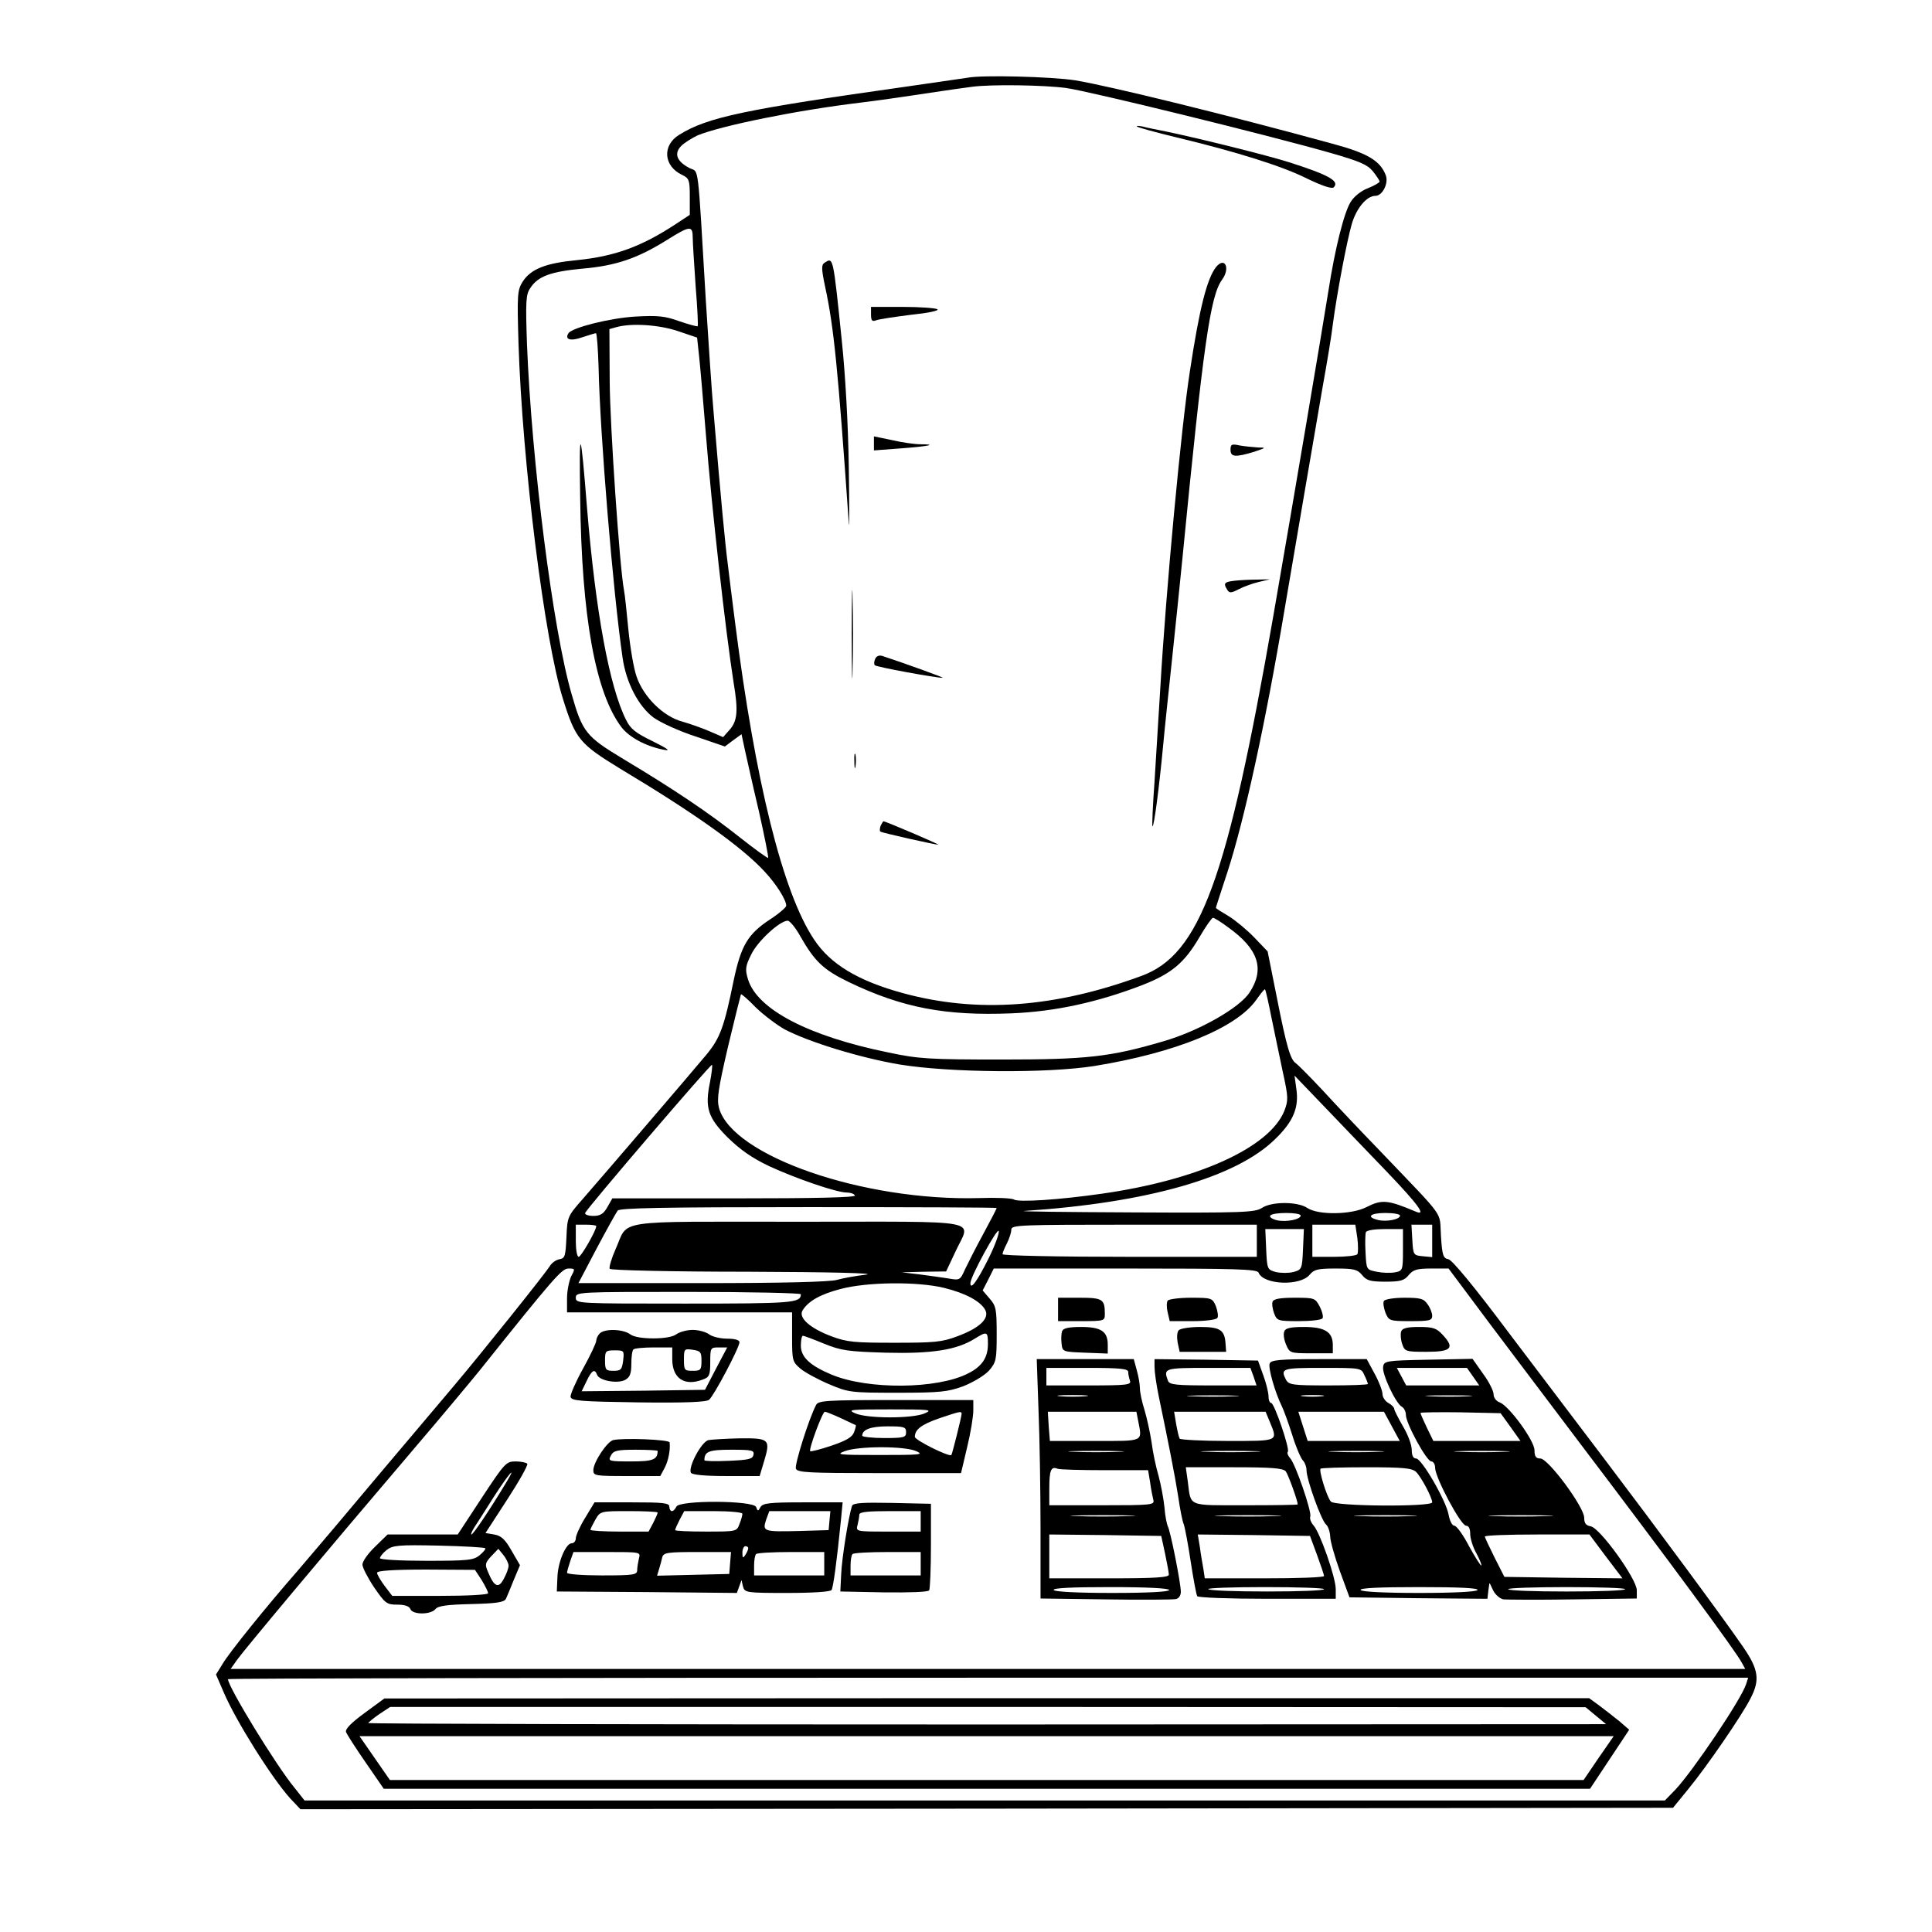 <?xml version="1.0" standalone="no"?>
<!DOCTYPE svg PUBLIC "-//W3C//DTD SVG 20010904//EN"
 "http://www.w3.org/TR/2001/REC-SVG-20010904/DTD/svg10.dtd">
<svg version="1.0" xmlns="http://www.w3.org/2000/svg"
 width="661pt" height="661pt" viewBox="0 0 661 661"
 preserveAspectRatio="xMidYMid meet">
<g transform="translate(0,661) scale(0.1,-0.1)"
fill="#000000" stroke="none">
<path d="M3310 6344 c-8 -1 -98 -14 -200 -29 -566 -80 -689 -106 -786 -166
-59 -36 -54 -107 9 -137 25 -12 27 -18 27 -75 l0 -62 -47 -31 c-120 -79 -211
-111 -339 -124 -106 -10 -158 -30 -186 -74 -18 -29 -19 -44 -14 -211 13 -408
89 -1016 152 -1216 43 -138 57 -154 196 -239 257 -154 418 -269 495 -353 40
-43 73 -96 73 -116 0 -5 -25 -27 -56 -47 -76 -50 -99 -90 -124 -209 -32 -157
-46 -196 -92 -252 -54 -65 -356 -417 -425 -496 -51 -58 -52 -60 -55 -130 -3
-64 -5 -72 -23 -75 -12 -2 -27 -12 -34 -24 -17 -27 -233 -297 -331 -413 -166
-196 -348 -412 -404 -479 -33 -39 -89 -105 -125 -147 -111 -127 -236 -282
-259 -321 l-23 -37 26 -60 c41 -97 164 -293 228 -364 l35 -37 2348 2 2348 3
53 65 c64 78 184 253 212 309 33 63 28 99 -25 176 -65 95 -295 406 -470 637
-82 108 -232 306 -334 441 -116 155 -192 247 -205 249 -17 3 -21 13 -25 80 -6
88 21 50 -211 293 -64 66 -151 158 -194 205 -44 47 -85 88 -91 92 -19 12 -32
56 -65 223 l-32 160 -46 48 c-25 26 -65 59 -88 73 -24 14 -43 26 -43 28 0 2
18 57 40 124 57 176 129 503 195 897 33 193 106 623 130 760 15 83 31 179 35
215 14 106 48 285 65 344 16 54 51 96 81 96 24 0 46 44 35 71 -19 49 -62 75
-181 107 -350 96 -760 197 -880 217 -82 13 -324 19 -370 9z m337 -35 c80 -11
691 -161 908 -223 97 -28 123 -39 142 -62 13 -16 23 -32 23 -35 0 -4 -18 -14
-40 -23 -24 -9 -48 -29 -59 -47 -23 -37 -54 -162 -76 -304 -23 -144 -117 -701
-189 -1115 -157 -900 -250 -1156 -451 -1229 -296 -109 -562 -128 -815 -59
-154 42 -249 99 -305 184 -107 160 -201 540 -270 1084 -9 69 -20 159 -25 200
-9 69 -24 225 -49 525 -6 66 -17 235 -26 375 -29 490 -23 438 -56 455 -44 23
-54 50 -28 76 11 11 37 27 56 36 81 33 340 86 558 112 50 6 149 20 220 31 72
11 144 21 160 23 66 9 248 6 322 -4z m-1277 -511 c0 -18 5 -93 10 -167 6 -74
9 -135 7 -137 -2 -2 -30 6 -63 17 -49 18 -74 20 -149 16 -88 -5 -218 -38 -230
-57 -14 -22 7 -28 47 -14 22 7 43 14 47 14 3 0 7 -53 9 -118 5 -229 49 -764
82 -992 12 -85 54 -166 106 -205 22 -16 86 -46 142 -64 l102 -35 28 21 29 21
12 -56 c7 -31 28 -126 48 -210 19 -85 33 -155 31 -157 -2 -2 -46 30 -98 71
-102 81 -220 161 -397 267 -128 77 -140 92 -177 221 -64 219 -137 794 -153
1198 -5 146 -4 170 11 192 26 41 71 57 180 67 114 10 187 35 288 98 78 49 88
50 88 9z m-50 -321 l65 -22 7 -65 c4 -36 14 -155 23 -265 20 -253 67 -672 95
-851 16 -95 13 -130 -13 -160 l-23 -26 -44 19 c-25 11 -67 26 -95 34 -65 17
-133 84 -157 154 -10 28 -22 100 -28 160 -6 61 -12 121 -15 135 -15 78 -48
562 -49 714 l-1 180 25 7 c51 14 145 8 210 -14z m1881 -2039 c105 -75 127
-143 74 -224 -35 -53 -174 -132 -296 -167 -180 -53 -262 -62 -549 -62 -250 0
-286 2 -390 24 -275 56 -450 148 -481 251 -10 33 -9 44 11 84 21 45 98 116
125 116 7 0 27 -24 43 -53 49 -86 79 -115 166 -157 183 -88 331 -116 556 -107
150 6 296 38 449 97 99 39 143 75 195 164 21 36 42 66 46 66 4 0 27 -14 51
-32z m149 -309 c11 -52 28 -136 39 -187 19 -87 19 -96 5 -133 -51 -125 -294
-236 -624 -283 -146 -21 -285 -30 -301 -20 -8 5 -61 7 -119 5 -397 -11 -844
144 -890 308 -8 30 -3 65 31 211 23 96 43 176 44 178 2 2 25 -18 51 -45 27
-26 72 -60 99 -75 82 -43 257 -97 393 -120 171 -28 503 -31 667 -5 277 45 485
130 553 226 15 21 28 38 30 36 2 -1 12 -45 22 -96z m-1921 -222 c-18 -87 -7
-121 61 -189 43 -42 83 -70 142 -98 91 -42 230 -90 265 -90 12 0 25 -4 28 -10
4 -7 -136 -10 -412 -10 l-418 0 -17 -30 c-13 -23 -24 -30 -48 -30 -18 0 -30 5
-28 10 5 15 430 511 434 507 2 -2 -1 -29 -7 -60z m2314 -304 c111 -116 139
-155 100 -138 -95 40 -115 42 -168 15 -51 -26 -164 -28 -202 -3 -16 11 -46 17
-78 17 -32 0 -62 -6 -78 -17 -24 -15 -64 -17 -444 -15 -230 1 -395 3 -368 5
421 28 724 114 858 246 62 60 82 108 72 173 l-6 44 98 -102 c54 -56 151 -158
216 -225z m-1333 -126 c0 -2 -20 -41 -45 -87 -25 -46 -53 -101 -63 -122 -17
-38 -18 -39 -57 -32 -22 3 -67 10 -100 14 l-60 7 76 2 76 1 32 68 c52 113 112
102 -537 102 -646 0 -579 10 -626 -94 -14 -32 -23 -62 -20 -67 3 -5 210 -10
472 -10 286 -1 443 -5 405 -10 -34 -4 -79 -12 -100 -18 -24 -7 -193 -11 -461
-11 l-423 0 62 118 c34 64 67 123 72 130 7 9 150 12 653 12 354 0 644 -1 644
-3z m1040 -26 c0 -13 -49 -23 -81 -16 -16 4 -27 11 -23 16 7 12 104 12 104 0z
m340 0 c0 -13 -46 -22 -75 -15 -42 10 -28 24 25 24 28 0 50 -4 50 -9z m-2750
-36 c0 -15 -52 -105 -60 -105 -6 0 -10 25 -10 55 l0 55 35 0 c19 0 35 -2 35
-5z m2260 -50 l0 -55 -435 0 c-246 0 -435 4 -435 9 0 5 7 22 15 37 8 16 15 37
15 47 0 16 27 17 420 17 l420 0 0 -55z m344 9 c3 -25 3 -50 0 -55 -3 -5 -39
-9 -80 -9 l-74 0 0 55 0 55 74 0 73 0 7 -46z m256 -10 l0 -55 -32 3 c-32 3
-33 4 -36 56 l-3 52 35 0 36 0 0 -56z m-1519 -62 c-38 -76 -61 -107 -61 -82 0
22 94 194 97 178 2 -9 -14 -52 -36 -96z m1077 34 c-3 -68 -4 -70 -33 -78 -16
-4 -43 -4 -60 0 -29 8 -30 10 -33 78 l-3 69 66 0 66 0 -3 -69z m342 -2 c0 -70
-1 -72 -27 -77 -16 -3 -44 -2 -63 2 -35 7 -35 7 -38 65 -2 32 -1 64 1 70 3 7
30 11 66 11 l61 0 0 -71z m-2846 -91 c-7 -16 -14 -49 -14 -75 l0 -48 385 0
385 0 0 -84 c0 -81 1 -85 29 -109 16 -13 60 -37 98 -53 66 -28 74 -29 233 -29
147 0 172 3 225 22 33 13 72 36 88 53 25 29 27 36 27 125 0 85 -2 97 -24 122
l-24 28 19 37 19 38 451 0 c377 0 450 -2 455 -14 16 -42 143 -47 175 -7 15 18
28 21 89 21 62 0 74 -3 90 -22 15 -19 28 -23 80 -23 52 0 65 4 80 23 15 18 28
22 77 22 l59 0 80 -107 c44 -60 213 -283 375 -498 298 -393 526 -702 548 -743
l12 -22 -2591 0 -2591 0 22 31 c24 34 305 370 594 709 105 123 210 249 235
280 256 320 282 350 305 350 23 0 23 -1 9 -27z m1275 -39 c74 -18 126 -46 142
-76 15 -29 -20 -62 -96 -90 -53 -20 -79 -22 -215 -22 -136 0 -162 2 -215 22
-73 27 -115 64 -99 89 20 32 61 55 130 73 90 24 262 26 353 4z m-489 -22 c0
-30 -29 -32 -397 -32 -366 0 -373 0 -373 20 0 20 7 20 385 20 212 0 385 -4
385 -8z m640 -170 c0 -47 -20 -77 -68 -101 -105 -54 -343 -56 -467 -4 -74 31
-105 60 -105 99 0 18 3 34 7 34 3 0 36 -12 72 -27 59 -24 82 -27 212 -31 156
-4 242 9 304 48 42 26 45 25 45 -18z m2594 -1164 c-16 -51 -181 -296 -242
-361 l-36 -37 -2327 0 -2327 0 -34 43 c-63 76 -228 346 -228 372 0 3 1170 5
2601 5 l2600 0 -7 -22z"/>
<path d="M3890 6177 c3 -3 64 -20 135 -37 208 -50 364 -99 449 -142 50 -24 83
-35 89 -29 21 21 -15 42 -153 86 -72 23 -305 81 -420 105 -30 6 -66 13 -80 17
-14 3 -23 3 -20 0z"/>
<path d="M2821 5711 c-11 -7 -11 -20 2 -82 30 -138 44 -280 81 -809 2 -30 2
55 0 190 -2 147 -12 321 -24 435 -30 291 -29 285 -59 266z"/>
<path d="M4161 5697 c-31 -39 -57 -139 -90 -357 -30 -193 -82 -753 -101 -1080
-6 -96 -15 -242 -20 -324 -6 -82 -9 -151 -7 -153 5 -4 23 132 37 282 5 55 19
186 30 290 11 105 27 258 35 340 72 738 96 903 136 958 29 39 10 80 -20 44z"/>
<path d="M2980 5534 c0 -21 4 -25 17 -20 10 4 64 12 120 19 58 6 97 14 90 19
-6 4 -60 8 -119 8 l-108 0 0 -26z"/>
<path d="M2990 5093 l0 -24 93 7 c94 7 127 14 66 14 -19 0 -62 6 -96 14 l-63
13 0 -24z"/>
<path d="M4210 5071 c0 -25 17 -26 80 -7 42 14 43 15 14 15 -17 1 -46 4 -63 7
-27 6 -31 4 -31 -15z"/>
<path d="M2914 4440 c0 -135 2 -190 3 -122 2 67 2 177 0 245 -1 67 -3 12 -3
-123z"/>
<path d="M4223 4623 c-35 -4 -38 -9 -24 -31 7 -12 14 -11 39 2 17 9 48 20 69
25 l38 9 -45 -1 c-25 0 -60 -2 -77 -4z"/>
<path d="M2994 4355 c-4 -9 -4 -18 -1 -21 5 -6 213 -44 232 -43 8 0 -131 50
-207 75 -11 3 -20 -1 -24 -11z"/>
<path d="M2923 4005 c0 -22 2 -30 4 -17 2 12 2 30 0 40 -3 9 -5 -1 -4 -23z"/>
<path d="M3013 3785 c-3 -9 -4 -18 -1 -20 3 -4 187 -45 198 -45 5 1 -180 80
-187 80 -2 0 -6 -7 -10 -15z"/>
<path d="M1985 4905 c5 -405 52 -666 142 -784 27 -34 82 -64 143 -76 26 -5 17
2 -37 29 -58 28 -76 42 -91 73 -57 113 -104 370 -133 718 -23 289 -28 296 -24
40z"/>
<path d="M3620 2130 l0 -40 80 0 c78 0 80 1 80 24 0 51 -7 56 -86 56 l-74 0 0
-40z"/>
<path d="M3995 2160 c-4 -6 -4 -24 0 -40 l7 -30 78 0 c45 0 82 5 85 11 4 5 1
23 -5 40 -12 28 -14 29 -86 29 -40 0 -76 -5 -79 -10z"/>
<path d="M4354 2157 c-3 -8 0 -26 5 -40 10 -26 13 -27 85 -27 41 0 78 4 81 10
3 5 -1 23 -10 40 -15 29 -18 30 -86 30 -49 0 -71 -4 -75 -13z"/>
<path d="M4735 2159 c-4 -5 -1 -23 5 -40 12 -28 14 -29 86 -29 64 0 74 2 74
18 0 10 -7 28 -16 40 -13 19 -24 22 -79 22 -35 0 -67 -5 -70 -11z"/>
<path d="M3634 2056 c-3 -8 -4 -27 -2 -43 3 -28 4 -28 81 -31 l77 -3 0 30 c0
46 -23 61 -91 61 -42 0 -61 -4 -65 -14z"/>
<path d="M4033 2059 c-6 -6 -7 -24 -4 -42 l7 -32 79 0 80 0 -2 28 c-3 47 -19
57 -87 57 -34 0 -67 -5 -73 -11z"/>
<path d="M4394 2055 c-4 -9 -1 -29 6 -45 12 -29 14 -30 86 -30 l74 0 0 28 c0
45 -27 62 -99 62 -46 0 -63 -4 -67 -15z"/>
<path d="M4794 2055 c-3 -8 -2 -27 3 -42 9 -27 12 -28 84 -28 85 0 97 13 55
58 -21 23 -33 27 -81 27 -40 0 -57 -4 -61 -15z"/>
<path d="M2052 2048 c-7 -7 -12 -18 -12 -25 0 -7 -20 -50 -45 -95 -25 -45 -44
-89 -43 -97 3 -14 34 -16 232 -19 162 -2 233 1 242 9 17 14 104 179 104 197 0
7 -15 12 -42 12 -24 0 -52 7 -62 15 -11 8 -36 15 -56 15 -20 0 -45 -7 -56 -15
-12 -9 -42 -14 -79 -14 -37 0 -67 5 -79 14 -24 18 -87 20 -104 3z m248 -88 c0
-66 42 -94 104 -70 23 8 26 15 26 60 0 49 1 50 29 50 l29 0 -38 -72 -38 -73
-211 -3 -211 -2 17 35 c18 38 28 43 36 21 8 -20 70 -31 96 -17 16 9 21 21 21
55 0 23 3 46 7 49 3 4 35 7 70 7 l63 0 0 -40z m100 -6 c0 -31 -3 -34 -30 -34
-28 0 -30 2 -30 38 0 37 1 38 30 34 27 -4 30 -8 30 -38z m-268 1 c-4 -31 -8
-35 -33 -35 -26 0 -29 3 -29 35 0 33 2 35 33 35 32 0 33 -1 29 -35z"/>
<path d="M3553 1788 c4 -95 7 -280 7 -410 l0 -237 223 -3 c122 -2 230 -1 240
1 10 2 17 12 17 25 0 29 -36 211 -45 225 -3 7 -9 35 -11 64 -3 29 -12 77 -20
107 -9 30 -20 82 -24 115 -5 33 -16 83 -24 110 -9 28 -16 61 -16 75 0 14 -5
42 -11 63 l-10 37 -166 0 -166 0 6 -172z m307 128 c0 -8 3 -21 6 -30 5 -14
-11 -16 -140 -16 l-146 0 0 30 0 30 140 0 c114 0 140 -3 140 -14z m-147 -83
c-24 -2 -62 -2 -85 0 -24 2 -5 4 42 4 47 0 66 -2 43 -4z m181 -84 c14 -73 23
-69 -148 -69 l-154 0 -4 50 -3 50 151 0 152 0 6 -31z m-66 -106 c-43 -2 -113
-2 -155 0 -43 1 -8 3 77 3 85 0 120 -2 78 -3z m-48 -63 l148 0 7 -42 c3 -24 9
-51 11 -60 5 -17 -8 -18 -175 -18 l-181 0 0 58 c0 62 6 76 28 67 7 -3 80 -5
162 -5z m82 -157 c-51 -2 -132 -2 -180 0 -48 1 -6 3 93 3 99 0 138 -2 87 -3z
m124 -128 c7 -33 13 -66 13 -72 1 -10 -46 -13 -204 -13 l-205 0 0 75 0 75 192
-2 191 -3 13 -60z m14 -125 c0 -6 -71 -10 -194 -10 -119 0 -197 4 -201 10 -4
7 63 10 194 10 127 0 201 -4 201 -10z"/>
<path d="M3950 1933 c0 -16 6 -59 14 -98 33 -158 56 -274 67 -345 6 -41 14
-84 19 -95 4 -11 15 -69 24 -129 9 -59 19 -112 22 -117 3 -5 111 -9 240 -9
l234 0 0 33 c0 40 -54 194 -76 218 -9 10 -14 24 -11 31 5 16 -50 178 -69 199
-8 9 -11 18 -8 22 8 8 -46 167 -57 167 -5 0 -9 10 -9 23 0 12 -8 45 -18 72
l-18 50 -177 3 -177 2 0 -27z m339 -33 l10 -30 -148 0 c-127 0 -150 2 -155 16
-16 43 -13 44 138 44 l144 0 11 -30z m-66 -67 c-40 -2 -106 -2 -145 0 -40 1
-8 3 72 3 80 0 112 -2 73 -3z m122 -89 c27 -66 31 -64 -144 -64 -88 0 -162 4
-165 8 -3 5 -8 28 -12 50 l-7 42 157 0 156 0 15 -36z m-52 -101 c-46 -2 -120
-2 -165 0 -46 1 -9 3 82 3 91 0 128 -2 83 -3z m106 -67 c8 -10 40 -98 41 -113
0 -2 -81 -3 -179 -3 -200 0 -186 -6 -197 80 l-7 50 165 0 c127 0 168 -3 177
-14z m-36 -153 c-51 -2 -135 -2 -185 0 -51 1 -10 3 92 3 102 0 143 -2 93 -3z
m143 -133 c13 -36 24 -68 24 -72 0 -5 -92 -8 -204 -8 l-204 0 -5 33 c-3 17 -9
51 -12 75 l-7 42 192 -2 192 -3 24 -65z m24 -117 c0 -5 -87 -8 -194 -8 -107 0
-198 3 -202 8 -4 4 83 7 194 7 111 0 202 -3 202 -7z"/>
<path d="M4344 1945 c-6 -14 18 -98 41 -145 7 -14 23 -58 36 -99 12 -40 29
-79 36 -87 7 -7 13 -22 13 -34 0 -32 51 -173 67 -186 7 -6 13 -24 14 -40 0
-16 15 -69 33 -119 l33 -90 236 -3 236 -2 3 27 4 28 13 -27 c7 -14 23 -28 35
-30 11 -1 119 -2 239 0 l217 3 0 28 c0 39 -127 215 -158 219 -16 3 -22 10 -22
30 -1 37 -123 202 -150 202 -15 0 -20 7 -20 28 0 33 -87 152 -119 164 -12 4
-21 16 -21 28 0 11 -16 43 -36 70 l-36 51 -152 -3 c-146 -3 -151 -4 -154 -25
-4 -24 43 -124 64 -136 8 -4 14 -17 14 -28 0 -29 71 -159 87 -159 7 0 13 -10
13 -22 0 -33 88 -198 106 -198 9 0 14 -10 14 -28 0 -15 9 -45 21 -66 11 -21
19 -40 17 -42 -2 -2 -21 28 -42 66 -20 39 -43 70 -50 70 -8 0 -16 17 -20 38
-8 47 -92 192 -111 192 -10 0 -15 10 -15 30 0 16 -13 52 -30 80 -16 28 -30 55
-30 60 0 5 -9 14 -20 20 -11 6 -20 20 -20 30 0 11 -12 43 -27 70 l-27 50 -163
0 c-134 0 -165 -3 -169 -15z m324 -40 c7 -14 12 -28 12 -30 0 -3 -61 -5 -135
-5 -123 0 -135 2 -145 19 -20 39 -14 41 123 41 134 0 134 0 145 -25z m372 -5
l21 -30 -125 0 -125 0 -16 30 -16 30 120 0 120 0 21 -30z m-517 -67 c-18 -2
-48 -2 -65 0 -18 2 -4 4 32 4 36 0 50 -2 33 -4z m500 0 c-34 -2 -93 -2 -130 0
-37 2 -9 3 62 3 72 0 102 -1 68 -3z m-261 -103 l27 -50 -158 0 -157 0 -16 50
-16 50 147 0 146 0 27 -50z m406 -2 l34 -48 -149 0 -149 0 -22 45 c-12 25 -22
48 -22 51 0 2 62 3 137 2 l137 -3 34 -47z m-450 -85 c-43 -2 -113 -2 -155 0
-43 1 -8 3 77 3 85 0 120 -2 78 -3z m430 0 c-43 -2 -113 -2 -155 0 -43 1 -8 3
77 3 85 0 120 -2 78 -3z m-303 -69 c18 -18 55 -88 55 -104 0 -16 -335 -14
-347 3 -14 17 -41 105 -35 112 3 3 74 5 158 5 127 0 155 -3 169 -16z m-17
-151 c-49 -2 -127 -2 -175 0 -49 1 -9 3 87 3 96 0 136 -2 88 -3z m464 0 c-51
-2 -132 -2 -180 0 -48 1 -6 3 93 3 99 0 138 -2 87 -3z m202 -138 l57 -75 -202
2 -202 3 -33 65 c-18 36 -33 68 -34 73 0 4 80 7 179 7 l179 0 56 -75z m-439
-115 c-4 -6 -82 -10 -200 -10 -118 0 -196 4 -200 10 -4 7 65 10 200 10 135 0
204 -3 200 -10z m505 3 c0 -5 -90 -8 -200 -8 -110 0 -200 3 -200 8 0 4 90 7
200 7 110 0 200 -3 200 -7z"/>
<path d="M2792 1803 c-25 -48 -74 -204 -69 -218 6 -13 43 -15 286 -15 l279 0
21 89 c12 49 21 105 21 125 l0 36 -265 0 c-242 0 -265 -2 -273 -17z m373 -28
c-40 -19 -200 -19 -240 0 -27 12 -15 13 120 13 135 0 147 -1 120 -13z m-288
-17 c27 -13 49 -23 51 -24 1 -1 -1 -11 -6 -24 -6 -17 -27 -29 -77 -46 -38 -13
-71 -21 -73 -19 -6 6 42 135 50 135 4 0 29 -10 55 -22z m413 15 c0 -10 -32
-137 -35 -141 -7 -8 -125 51 -125 62 0 25 22 42 82 63 71 24 78 26 78 16z
m-190 -63 c0 -18 -7 -20 -75 -20 -41 0 -75 4 -75 8 0 21 29 32 87 32 56 0 63
-2 63 -20z m35 -65 c27 -12 14 -13 -125 -13 -141 0 -152 1 -120 13 47 18 206
18 245 0z"/>
<path d="M2098 1683 c-21 -5 -68 -76 -68 -103 0 -19 6 -20 115 -20 l114 0 15
28 c13 25 20 62 17 87 -1 10 -158 16 -193 8z m152 -37 c0 -30 -16 -36 -91 -36
-77 0 -79 1 -69 20 9 17 21 20 85 20 41 0 75 -2 75 -4z"/>
<path d="M2424 1683 c-24 -5 -71 -94 -60 -112 5 -7 49 -11 121 -11 l114 0 15
50 c23 76 18 80 -83 79 -47 -1 -95 -4 -107 -6z m154 -50 c-3 -15 -16 -18 -86
-21 -45 -2 -82 -1 -82 2 0 30 15 36 92 36 70 0 79 -2 76 -17z"/>
<path d="M1648 1485 l-82 -125 -120 0 -120 0 -43 -42 c-24 -23 -43 -50 -43
-61 0 -10 18 -45 40 -78 38 -55 43 -59 79 -59 25 0 41 -5 45 -15 7 -20 70 -20
86 0 9 11 40 15 122 17 86 2 113 6 119 18 4 8 16 38 27 65 l21 50 -29 50 c-22
39 -36 51 -59 55 l-30 5 74 114 c41 63 72 118 69 123 -3 4 -21 8 -40 8 -32 0
-37 -5 -116 -125z m81 48 c-55 -91 -110 -173 -116 -173 -3 0 1 10 9 23 8 12
38 59 67 105 52 81 84 117 40 45z m-69 -220 c3 -2 -6 -13 -19 -24 -21 -17 -40
-19 -182 -19 -91 0 -159 4 -159 9 0 5 10 18 23 28 21 16 40 18 178 15 85 -2
156 -6 159 -9z m80 -60 c0 -8 -7 -28 -16 -44 -18 -35 -33 -29 -54 22 -12 27
-10 32 11 55 l24 25 17 -21 c10 -12 18 -29 18 -37z m-92 -49 c12 -20 22 -40
22 -45 0 -5 -69 -9 -164 -9 l-164 0 -26 34 c-14 19 -26 39 -26 45 0 7 55 11
168 11 l167 -1 23 -35z"/>
<path d="M2002 1417 c-18 -29 -32 -61 -32 -70 0 -9 -6 -17 -14 -17 -20 0 -48
-65 -49 -119 l-2 -46 308 -2 308 -3 8 22 8 22 5 -22 c6 -21 11 -22 151 -22 88
0 148 4 152 10 6 10 18 98 32 238 l6 62 -136 0 c-115 0 -137 -3 -145 -16 -8
-15 -10 -15 -15 0 -9 23 -265 24 -273 1 -4 -8 -10 -15 -15 -15 -5 0 -9 7 -9
15 0 13 -21 15 -128 15 l-128 0 -32 -53z m248 18 c0 -4 -7 -19 -15 -35 l-16
-30 -99 0 c-55 0 -100 3 -100 6 0 3 8 19 17 35 17 29 18 29 115 29 54 0 98 -2
98 -5z m290 -4 c0 -5 -4 -21 -10 -35 -9 -26 -11 -26 -115 -26 -58 0 -105 2
-105 5 0 4 7 19 15 35 l16 30 99 0 c55 0 100 -4 100 -9z m298 -23 l-3 -33 -99
-3 c-124 -3 -128 -2 -115 38 l11 30 105 0 104 0 -3 -32z m-278 -95 c0 -5 -5
-15 -10 -23 -8 -12 -10 -11 -10 8 0 12 5 22 10 22 6 0 10 -3 10 -7z m-374 -35
c-3 -13 -6 -31 -6 -40 0 -16 -12 -18 -120 -18 -66 0 -120 4 -120 9 0 4 5 22
11 40 l11 31 115 0 c115 0 115 0 109 -22z m312 -15 l-3 -38 -123 -3 -124 -3 7
23 c4 13 9 31 11 41 5 15 19 17 120 17 l115 0 -3 -37z m322 -3 l0 -40 -120 0
-120 0 0 33 c0 19 3 37 7 40 3 4 57 7 120 7 l113 0 0 -40z"/>
<path d="M2915 1458 c-12 -37 -35 -181 -37 -233 l-3 -60 149 -3 c86 -1 152 1
155 7 3 5 6 74 6 153 l0 143 -133 3 c-101 2 -133 0 -137 -10z m235 -53 l0 -35
-111 0 c-111 0 -111 0 -105 23 3 12 6 28 6 35 0 9 28 12 105 12 l105 0 0 -35z
m0 -145 l0 -40 -120 0 -120 0 0 33 c0 19 3 37 7 40 3 4 57 7 120 7 l113 0 0
-40z"/>
<path d="M1247 749 c-45 -33 -67 -55 -63 -65 3 -8 33 -55 67 -104 l62 -90
2063 0 2064 0 67 101 67 101 -31 27 c-17 14 -48 38 -69 54 l-37 27 -2061 0
-2061 -1 -68 -50z m4213 -9 l35 -29 -2117 -1 c-1165 0 -2118 2 -2118 5 0 2 17
16 37 30 l38 25 2045 0 2045 -1 35 -29z m9 -145 l-51 -75 -2042 0 -2042 0 -52
75 -52 75 2146 0 2145 0 -52 -75z"/>
</g>
</svg>
